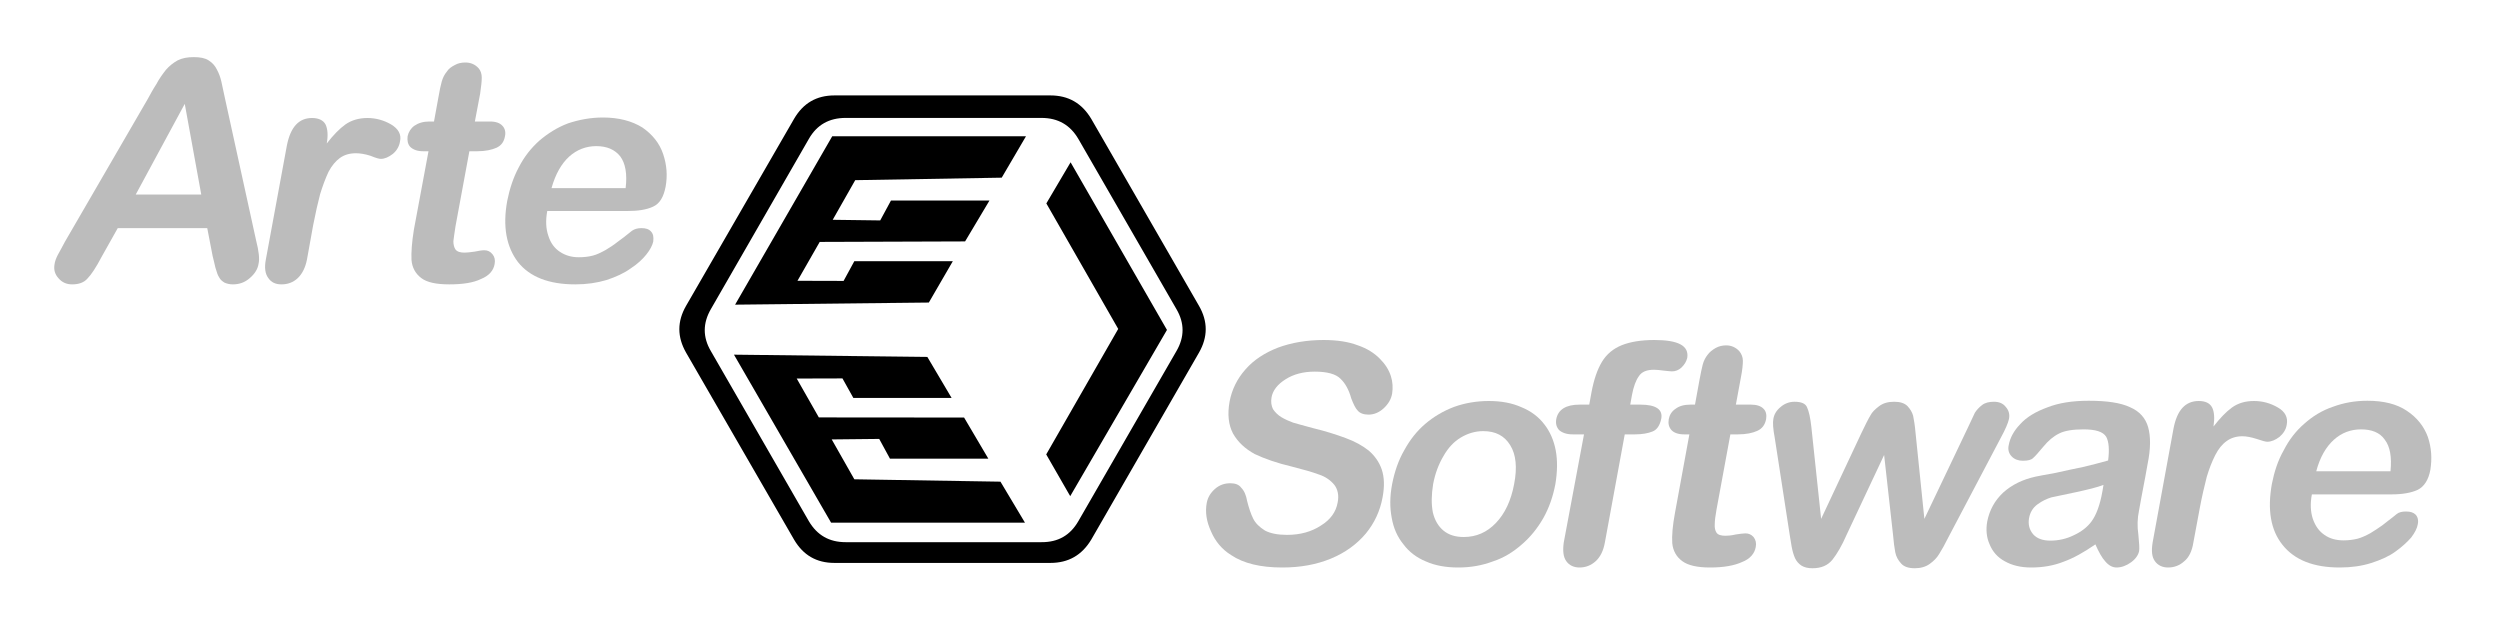 <?xml version="1.0" encoding="utf-8"?>
<svg viewBox="516.8 -13.2 2000 500" xmlns="http://www.w3.org/2000/svg">
  <path d="M 1252.2 45 C 1264.7 37.8 1277.1 37.8 1289.7 45 L 1439.3 131.2 C 1451.7 138.7 1457.9 149.4 1457.9 163.9 L 1457.9 336.6 C 1457.9 351 1451.7 361.6 1439.3 368.9 L 1289.7 455.3 C 1277.1 462.5 1264.7 462.5 1252.2 455.3 L 1102.6 368.9 C 1090.1 361.6 1083.9 351 1083.9 336.6 L 1083.9 163.9 C 1083.9 149.4 1090.1 138.7 1102.6 131.2 M 1118.7 141.5 C 1107.6 148 1101.9 157.7 1101.9 171 L 1101.9 327.7 C 1101.9 340.8 1107.4 350.7 1118.7 357.1 L 1254.9 435.5 C 1266 441.9 1277.2 442.1 1288.4 435.5 L 1424.5 357.1 C 1435.7 350.5 1441.3 340.8 1441.3 327.7 L 1441.3 171 C 1441.4 157.7 1435.8 148 1424.5 141.5 L 1288.4 63 C 1277.2 56.5 1266 56.5 1254.9 63 M 1404.5 148 L 1371.1 167.2 L 1270.7 109.6 L 1170.3 167.1 L 1137.4 147.7 L 1271.5 70.6 M 1251.3 416.1 L 1116.6 338.4 L 1116.6 183.4 L 1149.7 202.8 L 1151.7 320 L 1183.4 338 L 1183.9 300 L 1168 291.4 L 1168 212.6 L 1200.7 232.1 L 1201.1 348.4 L 1232.2 366.2 L 1232.3 329.3 L 1216.5 320.7 L 1216.5 241.9 L 1249.6 261.1 M 1293.1 262.3 L 1325.9 242.9 L 1325.9 321.5 L 1310.3 330.2 L 1310.4 366.8 L 1341.5 349.1 L 1341.6 232.9 L 1374.5 213.5 L 1374.5 292.2 L 1358.7 300.8 L 1359.1 338.8 L 1391 320.7 L 1392.9 203.8 L 1425.7 184.2 L 1425.7 339.3 L 1291.3 417" style="stroke-miterlimit: 1;" transform="matrix(0, 1, -1, 0, 1520.971, -1020.766)"/>
  <path d="M 686.9 191.6 L 682.6 169.3 L 611 169.3 L 598.3 191.9 C 593.7 200.7 589.7 206.7 586.7 209.7 C 583.9 212.9 579.7 214.3 574.5 214.3 C 570.2 214.3 566.5 212.8 563.6 209.4 C 560.7 206.2 559.7 202.6 560.4 198.4 C 560.7 195.9 561.7 193.3 563 190.8 C 564.5 188.3 566.2 184.8 568.8 180.1 L 635 66 C 636.9 62.6 639 58.5 641.9 54.1 C 644.3 49.5 647.1 45.8 649.6 42.6 C 652.2 39.6 655.3 37.1 658.9 35.1 C 662.7 33.2 666.9 32.5 671.8 32.5 C 676.8 32.5 680.8 33.2 683.7 35.1 C 686.9 37.1 688.9 39.6 690.3 42.4 C 692 45.6 693.1 48.6 693.9 52.1 C 694.7 55.5 695.5 59.9 696.8 65.6 L 721.7 179.2 C 723.9 187.8 724.6 194 723.6 198 C 723 202 720.6 205.9 716.6 209.3 C 712.6 212.8 708.1 214.3 703.1 214.3 C 700.4 214.3 698.2 213.7 696.4 212.9 C 694.6 211.8 693.1 210.6 692.2 208.8 C 690.9 207 690.2 204.4 689.1 200.8 C 688.2 197.3 687.6 194 686.9 191.6 Z M 625.4 142.4 L 677.8 142.4 L 664.6 69.9 Z" style="white-space: pre; fill: rgb(188, 188, 188);"/>
  <path d="M 1018.7 155.6 L 954.6 155.6 C 953.2 163.2 953.5 169.8 955.5 175.5 C 957.3 181.3 960.5 185.5 964.8 188.3 C 969.2 191.2 974.1 192.6 979.9 192.6 C 983.6 192.6 987.6 192.2 991 191.3 C 994.3 190.5 997.8 188.7 1001.3 186.8 C 1004.4 184.9 1007.8 182.8 1010.6 180.5 C 1013.7 178.3 1017.5 175.4 1022.4 171.4 C 1024.4 170 1026.9 169.3 1029.9 169.3 C 1033.3 169.3 1035.9 170 1037.7 172.1 C 1039.4 174 1039.8 176.4 1039.4 180 C 1038.8 182.8 1037.1 186.4 1033.8 190.5 C 1030.9 194.1 1026.8 198 1021.4 201.5 C 1015.9 205.5 1009.5 208.3 1002.1 210.8 C 994.3 213.1 986.2 214.3 977 214.3 C 955.8 214.3 940.6 208.3 931.2 196.5 C 921.9 184.3 918.8 168 922.6 147.4 C 924.5 137.9 927.4 128.9 931.8 120.7 C 936.2 112.1 941.7 105.2 948.3 99.3 C 955.1 93.5 962.7 88.7 971.2 85.5 C 979.9 82.6 989.1 80.8 999.2 80.8 C 1011.8 80.8 1022.4 83.6 1030.7 88.8 C 1038.8 94.4 1044.4 101.4 1047.3 110 C 1050.2 118.6 1050.9 127.1 1049.3 136.1 C 1047.7 144.4 1044.6 149.7 1039.3 152.1 C 1034 154.6 1027.2 155.6 1018.7 155.6 Z M 958 137.3 L 1017.3 137.3 C 1018.7 125.9 1017.1 117.4 1013 111.9 C 1008.7 106.5 1002.4 103.7 993.8 103.7 C 985.7 103.7 978.3 106.5 972.1 112.1 C 965.9 117.8 961.2 126 958 137.3 Z" style="white-space: pre; fill: rgb(188, 188, 188);"/>
  <path d="M 860.3 84 L 864 84 L 867.6 64.3 C 868.5 59 869.4 54.8 870.2 52 C 871.1 48.9 872.4 46.3 874.2 44.2 C 875.6 41.8 878.1 40.1 880.7 38.8 C 883.1 37.4 885.9 36.8 889.1 36.8 C 893.2 36.8 896.7 38.2 899.6 41.3 C 901.4 43.3 902.2 46 902.2 48.9 C 902.2 52 901.7 56.2 900.9 61.8 L 896.7 84 L 908.7 84 C 913.5 84 916.7 85.2 918.7 87.4 C 920.7 89.4 921.5 92.4 920.8 95.7 C 920 100.3 917.8 103.2 914 105 C 910.1 106.7 905.1 107.8 898.5 107.8 L 892.3 107.8 L 881.2 167.8 C 880.4 173 879.8 177.1 879.5 179.8 C 879.5 182.4 880.1 184.8 881.2 186.4 C 882.6 188.2 885 188.9 888.5 188.9 C 890.2 188.9 893 188.6 896.5 188.1 C 899.9 187.4 902.3 187 904.3 187 C 907 187 909.1 188.1 910.8 190.2 C 912.5 192.3 913.1 194.8 912.5 198 C 911.6 203.3 908 207.4 901.6 210 C 895.5 213 886.9 214.3 876.2 214.3 C 865.8 214.3 858.4 212.7 853.9 209.3 C 849.2 205.8 846.5 200.9 846 194.8 C 845.7 188.7 846.3 180.5 847.9 170.6 L 859.6 107.8 L 855.4 107.8 C 850.6 107.8 847.3 106.5 845 104.3 C 843.1 102.3 842.4 99.2 842.9 95.7 C 843.6 92.4 845.5 89.4 848.3 87.4 C 851.5 85.2 855.4 84 860.3 84 Z" style="white-space: pre; fill: rgb(188, 188, 188);"/>
  <path d="M 767.3 167.1 L 762.4 194.3 C 761.1 200.9 758.6 205.9 754.9 209.4 C 751.2 212.8 746.8 214.3 742 214.3 C 737.4 214.3 733.9 212.8 731.5 209.3 C 728.9 205.9 728.2 200.9 729.5 194.3 L 746.3 103.2 C 749.2 88.5 755.8 81.2 766.4 81.2 C 771.7 81.2 775.4 83 777.2 86.3 C 778.9 89.8 779.4 94.9 778.2 101.6 C 783.4 94.9 788.3 89.8 793.2 86.3 C 798 83 803.8 81.2 810.8 81.2 C 817.5 81.2 823.9 83 829.6 86.3 C 835.5 89.8 838.1 94.4 836.8 100 C 836.2 103.9 834.1 107.4 831.1 109.9 C 827.7 112.5 824.6 113.9 821.4 113.9 C 820.1 113.9 817.5 113.2 813.1 111.4 C 808.8 110 804.7 109.4 801.6 109.4 C 796.5 109.4 792.3 110.6 788.7 113.2 C 785.4 115.6 782.2 119.3 779.6 124.3 C 777.2 129.4 775 135.3 772.9 142.1 C 771.1 148.9 769.2 157.3 767.3 167.1 Z" style="white-space: pre; fill: rgb(188, 188, 188);"/>
  <path d="M 2383.9 338.6 C 2390.1 333 2397.4 330.3 2405.6 330.3 C 2414.2 330.3 2420.6 332.8 2424.6 338.5 C 2428.9 344.1 2430.3 352.4 2429.2 363.8 L 2369.8 363.8 C 2372.8 352.5 2377.6 344.3 2383.9 338.6 Z M 2450.9 378.7 C 2456.1 376.1 2459.6 370.8 2461.1 362.6 C 2462.5 353.6 2462 345.1 2459.1 336.4 C 2456 327.9 2450.4 320.8 2442.2 315.4 C 2434.2 310 2423.7 307.4 2410.7 307.4 C 2400.9 307.4 2391.8 309 2383.2 312.2 C 2374.3 315.2 2366.8 319.9 2360.2 325.8 C 2353.5 331.6 2348 338.7 2343.8 347 C 2339.1 355.2 2336.2 364.3 2334.3 373.9 C 2330.6 394.6 2333.3 410.9 2342.9 422.8 C 2352.5 434.8 2367.6 440.8 2388.6 440.8 C 2397.8 440.8 2406.2 439.6 2413.8 437.2 C 2421.3 434.8 2427.9 431.9 2433.1 428.1 C 2438.3 424.4 2442.4 420.6 2445.7 416.9 C 2448.8 412.8 2450.5 409.3 2451 406.3 C 2451.7 403.1 2451 400.3 2449.3 398.5 C 2447.5 396.8 2445.2 396 2441.6 396 C 2438.7 396 2436 396.5 2434.2 398 C 2429.4 402 2425.3 404.8 2422.6 407.1 C 2419.5 409.3 2416.3 411.4 2413 413.4 C 2409.5 415.3 2406.1 416.9 2402.7 417.8 C 2399.3 418.6 2395.6 419.1 2391.8 419.1 C 2385.7 419.1 2380.6 417.7 2376.5 414.8 C 2372.1 411.9 2369.1 407.6 2367.1 402 C 2365.2 396.3 2364.9 389.7 2366.3 382.3 L 2430.3 382.3 C 2438.9 382.3 2445.9 381 2450.9 378.7 Z" style="white-space: pre; fill: rgb(188, 188, 188);"/>
  <path d="M 2276.6 393.4 L 2271.5 420.8 C 2270.4 427.7 2268 432.7 2264.2 435.8 C 2260.6 439.1 2256.2 440.8 2251.3 440.8 C 2246.8 440.8 2243.1 439.1 2240.7 435.7 C 2238.3 432.4 2237.8 427.6 2238.9 420.8 L 2255.6 329.7 C 2258.4 315 2265 307.6 2275.8 307.6 C 2281.1 307.6 2284.7 309.3 2286.5 312.8 C 2288.2 316.1 2288.6 321.3 2287.6 328 C 2292.8 321.3 2297.8 316.1 2302.4 312.8 C 2307.3 309.3 2313 307.6 2320 307.6 C 2326.8 307.6 2333.1 309.3 2339.1 312.8 C 2344.9 316.1 2347.3 320.8 2346.2 326.5 C 2345.6 330.5 2343.4 333.7 2340.4 336.3 C 2337.1 338.8 2333.8 340.2 2330.6 340.2 C 2329.4 340.2 2326.6 339.5 2322.3 338 C 2318 336.6 2314 335.8 2310.7 335.8 C 2305.9 335.8 2301.6 337.1 2298.2 339.6 C 2294.6 342.1 2291.6 345.8 2289 350.9 C 2286.4 356 2284.2 361.6 2282.2 368.3 C 2280.4 375.4 2278.4 383.7 2276.6 393.4 Z" style="white-space: pre; fill: rgb(188, 188, 188);"/>
  <path d="M 2198.8 379.5 C 2196.8 391 2193.7 399 2189.9 404.1 C 2186.6 408.5 2181.9 412.2 2175.8 415 C 2169.9 417.9 2163.6 419.3 2157.1 419.3 C 2151.1 419.3 2146.4 417.7 2143.3 414.2 C 2140.3 410.6 2139.2 406.4 2140 401.5 C 2140.8 396.8 2143.1 392.9 2146.9 390.2 C 2150.6 387.5 2154.3 385.8 2157.9 384.7 C 2161.6 383.9 2168.2 382.5 2177.8 380.5 C 2187.3 378.4 2194.5 376.7 2199.6 374.7 Z M 2201 435.9 C 2203.8 439.2 2206.8 440.8 2210.1 440.8 C 2213.9 440.8 2218 439.3 2221.7 436.6 C 2225.3 434 2227.5 430.7 2228.1 427.6 C 2228.4 425.5 2228.2 421.3 2227.5 414.6 C 2226.5 407.9 2226.7 401.5 2228 395.3 C 2229.1 388.8 2230.3 382.8 2231.3 377.4 C 2232.4 372.2 2233.5 365.5 2234.9 357.9 C 2237.4 345.7 2237.4 335.9 2235.3 328.5 C 2233.2 321.2 2228.4 315.8 2220.7 312.5 C 2213.2 309 2202.3 307.4 2187.8 307.4 C 2174.8 307.4 2163.8 309.1 2154.7 312.7 C 2145.3 316.1 2137.9 320.6 2132.9 326.2 C 2127.8 331.5 2124.8 337.2 2123.8 342.8 C 2122.9 346.5 2123.9 349.7 2126.2 352 C 2128.3 354.2 2131.4 355.4 2135 355.4 C 2139.2 355.4 2141.9 354.7 2143.3 353.2 C 2145 351.8 2147.6 348.7 2151.5 344.1 C 2155.4 339.4 2159.4 335.9 2164.1 333.6 C 2168.6 331.3 2175.2 330.3 2183.6 330.3 C 2193.2 330.3 2199.3 332.1 2201.8 336.3 C 2203.9 340.2 2204.4 346.6 2203.3 355.2 C 2196.1 357.3 2189.3 358.9 2183.2 360.4 C 2177.2 361.6 2169.8 363.2 2161.3 365.1 C 2152.7 366.7 2147.3 367.6 2145.3 368.1 C 2134.8 370.4 2126.3 374.6 2119.3 380.9 C 2112.5 387.3 2108.4 394.9 2106.6 403.9 C 2105.4 410.5 2106 416.8 2108.5 422.3 C 2110.8 428 2114.8 432.7 2120.6 435.8 C 2126.4 439.1 2133.4 440.8 2141.8 440.8 C 2151.1 440.8 2159.7 439.3 2167.6 436.2 C 2175.6 433.3 2184 428.6 2193.1 422.3 C 2195.8 428.4 2198.4 433.1 2201 435.9 Z" style="white-space: pre; fill: rgb(188, 188, 188);"/>
  <path d="M 1965.9 328.5 L 1973.7 401.9 L 2005.7 333.7 C 2009.1 326.6 2011.5 321.8 2013.1 319.2 C 2014.4 316.5 2017 314.1 2020 311.8 C 2023.3 309.3 2027.2 308.2 2032.1 308.2 C 2036.9 308.2 2040.5 309.3 2042.9 311.8 C 2045 314.1 2046.5 316.5 2047.3 319.4 C 2047.9 322.1 2048.7 327 2049.3 333.7 L 2056.3 401.9 L 2091.3 328.5 C 2093.8 323.2 2095.5 319.5 2096.7 317 C 2098.1 314.8 2100 312.7 2102.5 310.8 C 2104.8 309 2108.1 308.2 2111.9 308.2 C 2115.9 308.2 2119.1 309.4 2121.3 312.2 C 2123.8 315 2124.7 318.1 2124 321.9 C 2123.3 325.2 2121.1 330.3 2117.4 337.1 L 2076.1 415.5 C 2072.8 422.1 2070 427.1 2068.2 429.9 C 2066.3 433.1 2063.8 435.6 2060.6 437.9 C 2057.5 440.2 2053.3 441.4 2048.7 441.4 C 2043.7 441.4 2040 440.2 2037.7 437.6 C 2035.4 435.1 2033.7 432.2 2033 428.6 C 2032.3 424.9 2031.7 420.3 2031.2 414.4 L 2024.1 350.8 L 1994.2 414.4 C 1990.3 423.4 1986.4 429.9 1982.8 434.5 C 1979.1 439.1 1973.8 441.4 1966.8 441.4 C 1963.1 441.4 1960.3 440.7 1958 439.3 C 1955.8 437.9 1954 435.8 1952.9 433.5 C 1951.6 430.6 1950.8 427.7 1950.1 424 C 1949.5 420.5 1949 417.7 1948.7 415.5 L 1936.6 337.1 C 1935.2 329.7 1934.9 324.8 1935.5 321.9 C 1936 318.5 1937.9 315.1 1941.4 312.3 C 1944.5 309.6 1948.4 308.2 1952.4 308.2 C 1957.8 308.2 1961.3 309.6 1962.5 312.8 C 1963.9 315.8 1965.1 321.1 1965.9 328.5 Z" style="white-space: pre; fill: rgb(188, 188, 188);"/>
  <path d="M 1869.1 310.5 L 1872.8 310.5 L 1876.4 290.7 C 1877.3 285.5 1878.3 281.3 1879 278.4 C 1879.8 275.4 1881.1 272.9 1882.9 270.6 C 1884.5 268.4 1886.7 266.7 1889.3 265.2 C 1892 263.7 1894.8 263.1 1897.8 263.1 C 1901.8 263.1 1905.5 264.7 1908.3 267.8 C 1909.9 269.7 1911.1 272.5 1911.1 275.4 C 1911.1 278.4 1910.7 282.7 1909.6 288.3 L 1905.5 310.5 L 1917.6 310.5 C 1922.1 310.5 1925.5 311.6 1927.6 313.8 C 1929.7 315.8 1930.2 318.8 1929.7 322.1 C 1928.8 326.6 1926.6 329.7 1922.6 331.5 C 1918.8 333.2 1913.8 334.3 1907.1 334.3 L 1901.1 334.3 L 1890 394.5 C 1889.1 399.4 1888.6 403.5 1888.6 406.2 C 1888.4 408.9 1888.9 411.3 1890 412.9 C 1891.2 414.7 1893.7 415.4 1897.2 415.4 C 1899.2 415.4 1901.8 415.2 1905.3 414.4 C 1908.6 413.9 1911.3 413.5 1913.2 413.5 C 1915.7 413.5 1917.9 414.4 1919.7 416.5 C 1921.4 418.7 1922 421.3 1921.4 424.4 C 1920.5 429.7 1916.7 434 1910.5 436.4 C 1904.2 439.3 1895.7 440.8 1884.8 440.8 C 1874.6 440.8 1867.2 439.1 1862.6 435.7 C 1858 432.3 1855.2 427.6 1854.6 421.3 C 1854.2 415.3 1854.9 407.2 1856.8 397 L 1868.3 334.3 L 1864.1 334.3 C 1859.4 334.3 1855.9 333 1853.9 330.8 C 1851.9 328.5 1851.2 325.7 1851.8 322.1 C 1852.4 318.8 1854.2 315.8 1857.3 313.8 C 1860.2 311.6 1864.1 310.5 1869.1 310.5 Z" style="white-space: pre; fill: rgb(188, 188, 188);"/>
  <path d="M 1780.4 310.5 L 1788.2 310.5 L 1790 300.6 C 1791.9 290.4 1794.7 282.3 1798.4 276.2 C 1802.1 270.1 1807.3 265.8 1814.1 263 C 1820.8 260.3 1829.5 258.8 1840.3 258.8 C 1859.5 258.8 1868.1 263.4 1866.6 273.1 C 1865.9 276 1864.4 278.5 1861.9 280.9 C 1859.7 282.9 1857.2 283.9 1854.3 283.9 C 1853 283.9 1851.1 283.6 1847.8 283.3 C 1844.7 282.9 1842.3 282.6 1840 282.6 C 1834.2 282.6 1830.1 284.2 1827.8 287.9 C 1825.5 291.1 1823.6 296.2 1822.4 302.7 L 1821 310.5 L 1829.1 310.5 C 1841.5 310.5 1847.2 314.3 1845.8 321.8 C 1844.7 327.1 1842.4 330.6 1838.8 332 C 1835.3 333.4 1830.7 334.3 1824.7 334.3 L 1816.6 334.3 L 1800.7 420.8 C 1799.5 427.4 1797.1 432.3 1793.4 435.7 C 1789.7 439.1 1785.3 440.8 1780.4 440.8 C 1775.9 440.8 1772.2 439.1 1769.8 435.7 C 1767.4 432.3 1766.9 427.4 1767.8 420.8 L 1784 334.3 L 1775 334.3 C 1770 334.3 1766.6 333 1764.1 330.9 C 1762 328.5 1761.2 325.8 1761.8 322.1 C 1763.3 314.4 1769.6 310.5 1780.4 310.5 Z" style="white-space: pre; fill: rgb(188, 188, 188);"/>
  <path d="M 1713.5 405.2 C 1706.3 412.7 1697.8 416.4 1687.8 416.4 C 1681.2 416.4 1675.9 414.8 1671.6 411.3 C 1667.5 407.9 1664.6 403.1 1663.1 396.8 C 1661.8 390.2 1661.9 382.8 1663.3 374.1 C 1664.9 365.5 1667.8 358 1671.6 351.6 C 1675.3 345.1 1679.9 340.1 1685.5 336.8 C 1691 333.5 1697 331.7 1703.4 331.7 C 1713.4 331.7 1720.4 335.5 1725 343 C 1729.6 350.4 1730.7 360.8 1728.1 374.1 C 1725.6 387.4 1720.7 397.7 1713.5 405.2 Z M 1761.4 347.2 C 1759.9 339.2 1756.8 332 1752.2 326.2 C 1747.6 320.2 1741.5 315.6 1733.8 312.5 C 1726.4 309.2 1717.8 307.6 1707.9 307.6 C 1698.1 307.6 1688.7 309.2 1680.1 312.3 C 1671.6 315.5 1663.8 320.1 1657 325.9 C 1650.3 331.6 1644.7 338.7 1640.2 347 C 1635.5 355.1 1632.4 364.3 1630.5 374.1 C 1628.6 384.1 1628.6 393 1630.2 401.2 C 1631.6 409.3 1634.7 416.3 1639.5 422.2 C 1644 428.3 1650.1 432.9 1657.4 435.9 C 1664.7 439.2 1673.4 440.8 1683.4 440.8 C 1693.3 440.8 1702.4 439.2 1711.2 435.9 C 1719.8 433.1 1727.4 428.4 1734.3 422.3 C 1741.1 416.5 1746.8 409.4 1751.5 401.2 C 1756.1 393 1759.2 384 1761.1 374.1 C 1762.7 364.4 1762.9 355.3 1761.4 347.2 Z" style="white-space: pre; fill: rgb(188, 188, 188);"/>
  <path d="M 1622.8 385 C 1620.8 395.6 1616.4 405.2 1609.4 413.7 C 1602.3 422.1 1593.1 428.9 1581.5 433.7 C 1570.1 438.4 1557.2 440.8 1542.7 440.8 C 1525.3 440.8 1511.7 437.6 1501.6 430.8 C 1494.4 426.3 1489.1 420 1485.7 412.1 C 1482 404.1 1480.8 396.5 1482.2 389.1 C 1483 384.7 1485.3 381 1488.7 378 C 1492.4 374.7 1496.5 373.4 1501.1 373.4 C 1504.8 373.4 1507.9 374.4 1509.7 376.9 C 1512.2 379.4 1513.7 383 1514.5 387.6 C 1515.9 393.2 1517.5 398 1519.4 401.8 C 1521.2 405.4 1524.4 408.5 1528.7 411.2 C 1533 413.5 1538.9 414.7 1546.4 414.7 C 1557.2 414.7 1566.1 412.1 1573.6 407.2 C 1581.2 402.5 1585.6 396.3 1586.9 388.9 C 1588.1 383.1 1587 378.2 1584.2 374.6 C 1581.3 371.1 1577.2 368.1 1571.9 366.4 C 1566.5 364.4 1559.5 362.4 1550.4 360.1 C 1538.4 357.3 1528.3 353.7 1520.5 350 C 1512.9 345.8 1507.2 340.6 1503.2 333.6 C 1499.6 326.7 1498.6 318.3 1500.5 307.9 C 1502.3 298.5 1506.5 289.8 1513.2 282.3 C 1519.7 274.8 1528.6 269 1539.2 264.9 C 1550 260.9 1562.3 258.8 1575.7 258.8 C 1586.4 258.8 1595.6 260.2 1602.9 263 C 1610.3 265.5 1616.2 269.2 1620.7 273.8 C 1625 278.1 1627.9 282.7 1629.5 287.7 C 1631 292.4 1631.2 297.1 1630.5 301.7 C 1629.7 306.2 1627.5 309.9 1623.8 313.4 C 1620.2 316.7 1616.1 318.5 1611.6 318.5 C 1607.6 318.5 1604.6 317.3 1602.9 315.2 C 1601.1 313.4 1599.5 309.9 1597.8 305.5 C 1595.9 298.7 1593.1 293.5 1589.2 289.8 C 1585.5 286 1578.5 284.1 1568.6 284.1 C 1559.3 284.1 1551.6 286.2 1545.3 290.2 C 1538.9 294.2 1534.9 299.2 1534 304.9 C 1533.4 308.3 1533.9 311.5 1535.2 314.1 C 1536.8 316.5 1539 318.8 1542 320.6 C 1544.9 322.3 1548.2 323.8 1551.3 324.9 C 1554.6 325.9 1559.9 327.3 1567.6 329.4 C 1577.1 331.7 1585.7 334.4 1593.2 337.2 C 1600.7 339.9 1606.9 343.4 1611.7 347.2 C 1616.6 351.4 1620.2 356.5 1622.2 362.4 C 1624.3 368.7 1624.5 376.1 1622.8 385 Z" style="white-space: pre; fill: rgb(188, 188, 188);"/>
</svg>